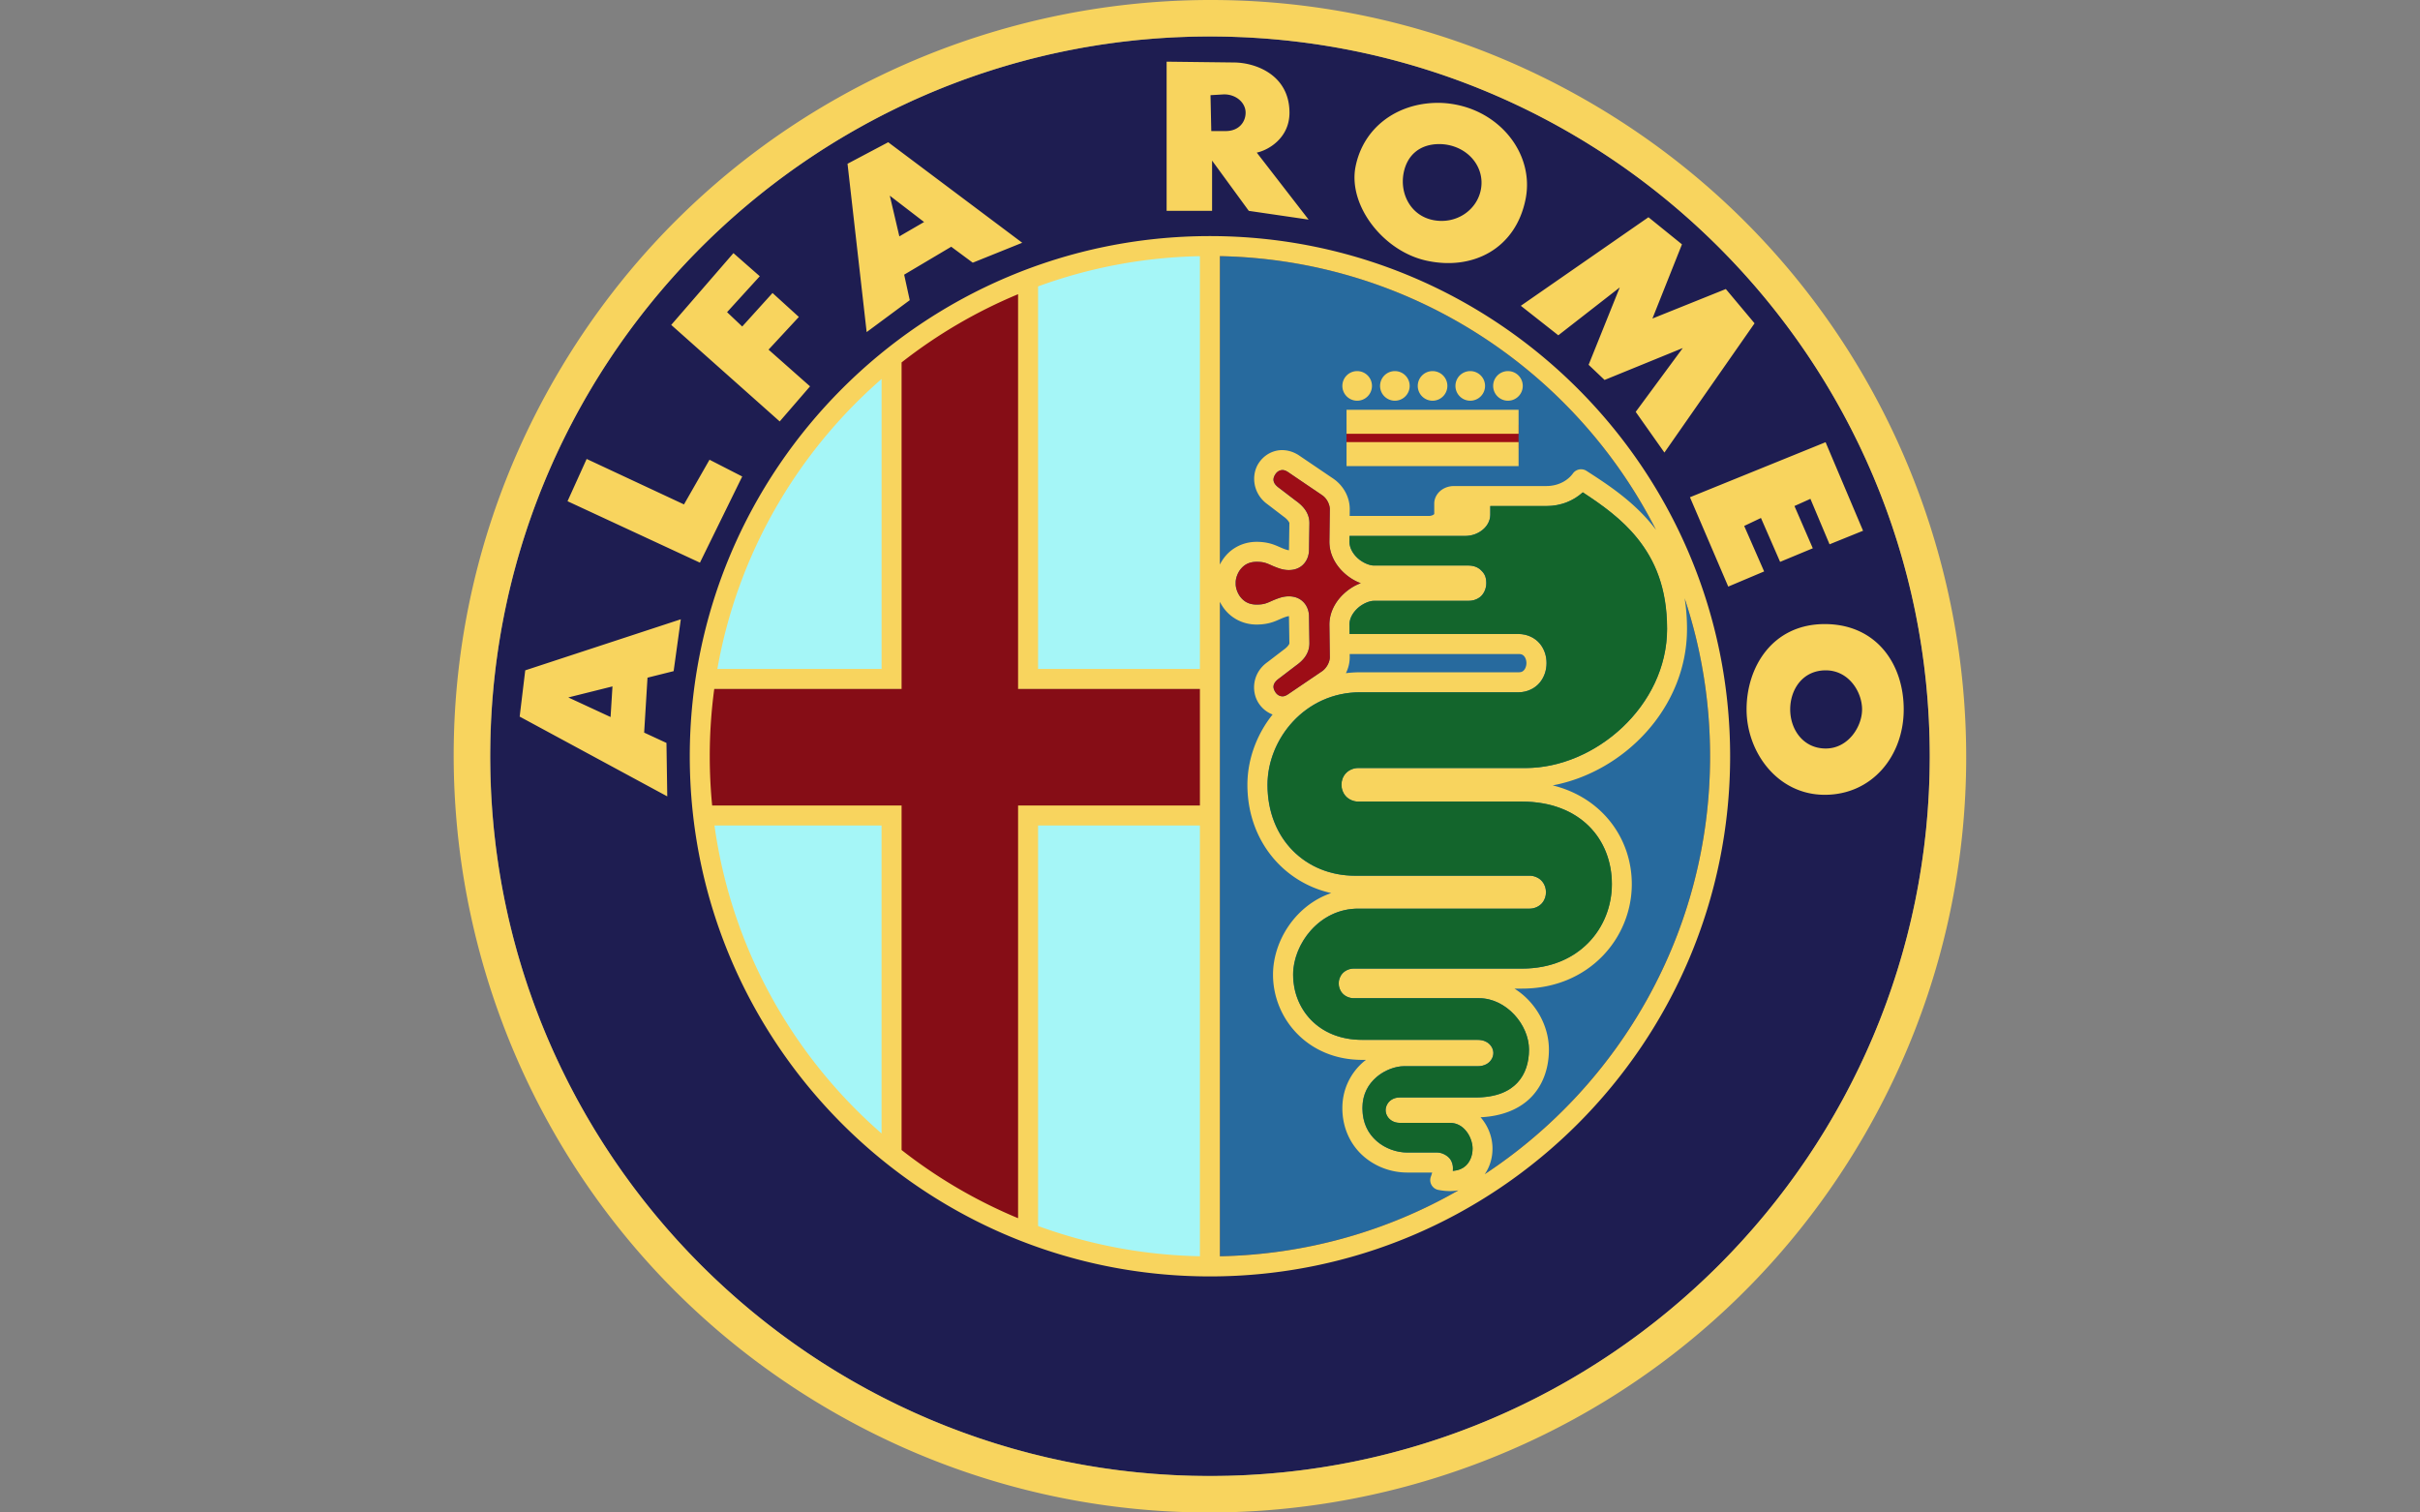<?xml version="1.0" encoding="UTF-8"?>
<!-- Created with Inkscape (http://www.inkscape.org/) -->
<svg width="2e3mm" height="1250mm" version="1.1" viewBox="0 0 2e3 1250" xmlns="http://www.w3.org/2000/svg">
 <rect x="0" y="0" width="2e3" height="1250" fill="#808080" stroke="none"/>
 <g stroke-width=".661">
  <path d="m1594.9 624.99c0 328.53-266.32 594.86-594.86 594.86-328.53 0-594.86-266.32-594.86-594.86 0-328.53 266.32-594.86 594.86-594.86 328.53 0 594.86 266.32 594.86 594.86z" fill="#1e1d51"/>
  <g>
   <path d="m997.7 207.48c-50.805 0.956-99.546 9.998-144.85 25.813v326.56h144.85zm-263.49 97.324c-75.539 64.114-128.81 152.54-146.92 252.71h146.92zm113.5 370.91v341.4c46.502 15.788 96.517 24.818 148.66 25.772v-367.17zm-260.9 0.93c15.059 106.69 69.455 201.05 148.33 268.51v-268.51z" fill="#a5f6f7"/>
   <path d="m1008.2 211.68c224.45 4.389 405.1 187.82 405.1 413.32 0 225.51-180.64 408.83-405.1 413.22z" fill="#276a9e"/>
   <path d="m842.05 238.48v330.63h153.39v97.602h-153.39v345.67a422.44 422.44 0 0 1-98.283-57.116v-288.55h-159.79a420.54 420.54 0 0 1-2.025-41.24 419.37 419.37 0 0 1 3.797-56.362h158.02v-273.49a422.49 422.49 0 0 1 98.283-57.138z" fill="#860d16"/>
  </g>
  <path d="m736.34 306.63" fill="#fff38d"/>
  <path d="m1112.8 350.88h142.19v19.84h-142.19z" fill="#9d0d16"/>
  <path d="m1001.7 7.94e-4c-216.39-0.345-427.09 111.77-542.99 312.51-172.49 298.76-70.004 681.25 228.77 853.73 298.76 172.49 681.25 70.004 853.73-228.77 172.49-298.76 70.004-681.25-228.77-853.73-98.032-56.599-205.07-83.574-310.75-83.74zm-1.736 30.132c328.36 0 594.86 266.5 594.86 594.86 0 328.36-266.5 594.86-594.86 594.86-328.36 0-594.86-266.5-594.86-594.86 0-328.36 266.5-594.86 594.86-594.86zm-35.816 20.832v123.3h37.572v-41.541l30.339 41.541 49.436 7.234-42.843-55.367c9.401-1.954 27.033-11.936 27.033-32.964 0-31.481-28.349-41.541-46.15-41.541zm47.472 27.033c10.219 0 17.465 6.927 17.794 14.509 0.33 7.582-4.915 15.81-16.472 15.81h-11.884l-0.641-29.657zm177.12 7.006c-0.667-0.004-1.341 0.007-2.005 0.02-32.415 0.66-59.822 20.314-66.386 52.412-6.533 31.969 22.501 69.799 57.992 77.854 38.507 8.74 74.441-9.544 82.543-51.048 6.938-35.539-19.184-70.433-57.971-77.834-4.772-0.909-9.512-1.376-14.178-1.405zm-454.68 32.551-33.626 17.794 15.811 139.11 35.61-26.371-4.609-21.08 38.895-23.085 17.794 13.186 40.879-16.472zm455.54 1.529c2.286 7e-3 4.605 0.216 6.944 0.661 18.715 3.569 30.595 19.749 27.322 36.911-3.272 17.163-20.469 28.845-39.185 25.276-18.714-3.569-27.949-21.692-24.676-38.854 2.864-15.017 13.597-24.038 29.595-23.994zm-454.22 42.636 28.335 21.762-20.44 11.863zm626.98 17.815-105.48 73.185 30.98 24.387 50.779-39.556-25.73 63.944 13.186 12.525 64.626-26.371-38.895 52.742 23.726 33.626 74.501-106.81-23.746-28.335-60.658 24.387 24.408-61.319zm-362.4 15.583c-237.2 0-429.9 192.7-429.9 429.9 0 237.2 192.7 429.88 429.9 429.88 237.2 0 429.9-192.68 429.9-429.88 0-237.2-192.7-429.9-429.9-429.9zm-393.81 14.074-51.42 59.335 89.652 79.772 25.069-28.996-34.287-30.339 25.048-27.033-21.762-19.778-25.048 27.694-12.525-11.863 27.033-29.678zm385.51 2.501v341.18h-133.74v-316.18c41.834-15.314 86.828-24.061 133.74-24.987zm16.534 0c157.41 3.078 293.27 94.222 360.39 226.18a125.54 125.54 0 0 0-2.645-3.41c-16.444-20.427-37.161-33.975-54.809-45.323a8.272 8.272 0 0 0-4.712-1.302 8.268 8.268 0 0 0-6.469 3.431c-4.107 5.688-11.861 10.416-21.969 10.416h-76.161c-3.821 0-7.451 1.041-10.582 3.307-3.13 2.266-5.911 6.321-5.911 11.119v8.68c-0.039 0.05-0.107 0.184-0.434 0.434-0.745 0.572-2.21 1.178-3.844 1.178h-65.618l0.062-5.477v-0.103c0-9.99-5.094-19.065-12.958-24.801l-0.124-0.103-0.103-0.062-28.686-19.448-0.041-0.041-0.041-0.021c-4.567-3.015-9.671-4.444-14.488-4.34a21.731 21.731 0 0 0-4.692 0.62c-6.051 1.483-10.976 5.305-14.157 10.189-6.362 9.768-4.901 25.207 7.337 33.956l13.454 10.292 0.103 0.083 0.103 0.062c2.831 2.026 4.402 4.473 4.402 5.146l-0.331 21.804v0.124c0 0.266-0.04 0.331-0.062 0.434-0.377-1e-3 -1.101-0.085-2.604-0.579-3.182-1.043-5.596-2.387-9.341-3.803-3.744-1.415-8.56-2.542-14.756-2.542-10.907 0-19.869 4.923-25.482 11.47a35.563 35.563 0 0 0-4.836 7.295v-254.87zm-166.8 31.456v326.25h150.27v96.305h-150.27v341.09a413.16 413.16 0 0 1-96.286-56.359v-284.73h-156.55a418.13 418.13 0 0 1-1.984-40.693 416.79 416.79 0 0 1 3.72-55.615h154.81v-269.87a413.22 413.22 0 0 1 96.286-56.38zm280.23 63.551c-6.754 0-12.235 5.481-12.235 12.235 0 6.754 5.482 12.235 12.235 12.235 6.754 0 12.235-5.481 12.235-12.235 0-6.754-5.481-12.235-12.235-12.235zm31.166 0c-6.754 0-12.235 5.481-12.235 12.235 0 6.754 5.481 12.235 12.235 12.235 6.754 0 12.235-5.481 12.235-12.235 0-6.754-5.481-12.235-12.235-12.235zm31.146 0c-6.753 0-12.235 5.481-12.235 12.235 0 6.754 5.482 12.235 12.235 12.235 6.754 0 12.235-5.481 12.235-12.235 0-6.754-5.481-12.235-12.235-12.235zm31.146 0c-6.754 0-12.235 5.481-12.235 12.235 0 6.754 5.482 12.235 12.235 12.235 6.754 0 12.235-5.481 12.235-12.235 0-6.754-5.481-12.235-12.235-12.235zm31.166 0c-6.754 0-12.235 5.481-12.235 12.235 0 6.754 5.481 12.235 12.235 12.235 6.754 0 12.235-5.481 12.235-12.235 0-6.754-5.481-12.235-12.235-12.235zm-517.67 6.51v239.66h-135.72c16.734-95.003 65.934-178.85 135.72-239.66zm384.26 25.462v19.84h142.19v-19.84zm0 26.702v19.84h142.19v-19.84zm395.9 0.083-112.08 45.488 31.642 73.846 29.658-12.525-16.472-37.594 13.847-6.593 15.831 36.271 27.012-11.222-15.149-34.927 13.186-5.932 15.81 37.572 27.694-11.202zm-1023.9 13.847-15.81 34.927 109.43 50.779 34.948-71.22-27.033-13.847-21.101 36.932zm574.69 9.197c1.305-0.075 2.826 0.265 4.898 1.633l28.603 19.407c3.565 2.6 5.932 7.406 5.932 11.284l-0.331 26.805v0.103c0 10.557 5.34 19.553 12.235 25.834 4.066 3.704 8.722 6.626 13.702 8.412-4.981 1.786-9.636 4.708-13.702 8.412-6.895 6.282-12.235 15.278-12.235 25.834v0.103l0.331 26.909c0 3.878-2.614 8.748-6.18 11.346l-28.438 19.282c-2.763 1.824-4.454 1.798-6.055 1.405-1.6-0.392-3.172-1.529-4.237-3.162-2.128-3.266-3.054-7.07 3.1-11.47l0.206-0.165 13.682-10.437c4.628-3.311 11.098-8.874 11.098-18.435v-0.124l-0.331-21.928c0-4.678-1.68-9.96-6.407-13.537-4.726-3.577-11.478-4.019-17.939-1.901-4.614 1.512-7.628 3.138-10.045 4.051-2.415 0.913-4.461 1.468-8.908 1.468-6.23 0-10.056-2.342-12.937-5.704-2.881-3.361-4.361-8.043-4.361-11.119v-1.653c0-3.075 1.479-7.757 4.361-11.119 2.881-3.361 6.708-5.704 12.937-5.704 4.446 0 6.492 0.555 8.908 1.468 2.416 0.913 5.431 2.539 10.045 4.051 6.461 2.118 13.213 1.676 17.939-1.901 4.726-3.577 6.407-8.982 6.407-13.661l0.331-21.804v-0.124c0-9.56-6.678-15.269-11.305-18.58l-13.475-10.292-0.206-0.165c-6.153-4.399-5.227-8.204-3.1-11.47 1.064-1.633 2.636-2.77 4.237-3.162a6.951 6.951 0 0 1 1.24-0.186zm248.46 18.373c15.825 10.343 32.237 22.019 45.075 37.965 14.411 17.9 24.615 40.929 24.615 74.878 0 63.782-59.562 115.01-116.85 115.01h-138.45c-3.934 0-7.958 1.803-10.396 4.588-2.437 2.786-3.415 6.149-3.389 9.362 0.026 3.215 1.061 6.5 3.472 9.238 2.41 2.739 6.372 4.567 10.313 4.567h135.17c48.596 0 74.507 31.277 74.507 68.198 0 35.984-26.912 69.812-74.177 69.812h-139.27c-3.376 0-6.962 1.53-9.176 3.989-2.213 2.459-3.138 5.449-3.121 8.308 0.018 2.859 0.95 5.801 3.141 8.226 2.192 2.425 5.768 3.968 9.156 3.968h103.67c22.313 0 41.293 21.744 41.293 42.512 0 10.531-2.993 20.254-9.61 27.322-6.617 7.068-17.188 12.194-34.969 12.194h-62.167c-2.478 0-5.084 0.542-7.481 2.274-2.397 1.731-4.358 5.039-4.258 8.473 0.102 3.435 2.08 6.38 4.381 8.019 2.301 1.639 4.872 2.232 7.357 2.232h41.231c5.817 0 10.118 2.544 13.517 6.676 3.399 4.132 5.373 9.922 5.373 14.55 0 5.764-2.129 11.091-5.89 14.425-2.439 2.163-5.811 3.666-10.437 4.03 0.228-2.382 0.267-5.08-1.323-8.308-1.885-3.83-7.144-6.882-11.615-6.882h-24.738c-8.615 0-18.125-3.248-25.152-9.383-7.026-6.133-11.842-14.827-11.842-27.343 0-11.507 4.811-19.713 11.636-25.607 6.825-5.893 15.89-8.969 22.568-8.969h60.803c2.745 0 5.42-0.474 7.977-2.025 2.558-1.552 5.192-4.821 5.188-8.887-0.01-4.065-2.653-7.337-5.208-8.887-2.555-1.55-5.212-2.005-7.957-2.005h-95.254c-36.651 0-57.062-25.936-57.062-53.9 0-24.948 21.367-54.52 53.755-54.52h141.75c3.859 0 7.829-1.8 10.189-4.547 2.36-2.746 3.288-6.015 3.266-9.135-0.022-3.119-0.991-6.328-3.327-9.031-2.336-2.704-6.259-4.526-10.127-4.526h-144.38c-40.361 0-72.292-29.929-72.292-75.122 0-37.752 30.891-76.465 76.571-76.465h130.87c7.136 0 13.539-3.21 17.464-7.895 3.926-4.684 5.674-10.457 5.704-16.141 0.03-5.684-1.665-11.506-5.601-16.224-3.936-4.717-10.385-7.916-17.567-7.916h-139.62l-0.103-7.833c0-4.834 2.628-9.698 6.841-13.537 4.215-3.838 9.883-6.035 13.351-6.035h78.244c3.028 0 6.024-0.7 8.969-2.728 2.945-2.028 5.684-6.402 5.684-11.863 0-5.625-1.674-8.47-5.684-11.863-2.945-2.028-5.941-2.728-8.969-2.728h-78.244c-3.468 0-9.136-2.196-13.351-6.035-4.213-3.838-6.841-8.785-6.841-13.62l0.062-4.795h95.505c5.287 0 10.11-1.694 13.909-4.609 3.799-2.913 6.903-7.383 6.903-13.021v-7.089h46.439c12.044 3e-3 22.512-4.487 30.005-11.343zm84.262 87.589c13.651 41.039 21.039 84.937 21.039 130.56 0 144.39-74.044 271.48-186.25 345.39 4.381-6.231 6.428-13.745 6.428-21.163 0-8.838-3.172-17.8-9.134-25.048-0.235-0.287-0.518-0.545-0.764-0.827 18.807-0.908 33.123-7.271 42.45-17.236 10.082-10.769 14.074-24.924 14.074-38.627 0-20.244-11.334-39.724-28.5-50.469h6.283c55.388 0 90.71-41.841 90.71-86.345 0-37.734-24.544-71.538-65.37-81.617 58.617-11.011 111-63.757 111-129.35 0-8.98-0.696-17.38-1.964-25.256zm-384.06 2.934a35.537 35.537 0 0 0 4.836 7.295c5.614 6.547 14.575 11.47 25.482 11.47 6.196 0 11.012-1.126 14.756-2.542 3.745-1.415 6.16-2.759 9.341-3.803 1.503-0.493 2.227-0.577 2.604-0.579 0.022 0.104 0.062 0.177 0.062 0.434v0.124l0.331 21.928c0 0.675-1.571 2.997-4.402 5.022l-0.103 0.062-0.103 0.083-13.661 10.457c-12.238 8.75-13.492 24.023-7.13 33.791 2.708 4.155 6.681 7.532 11.532 9.363-13.242 16.579-20.812 37.294-20.812 58.115 0 45.923 29.78 80.737 69.276 89.467-29.581 10.108-48.113 39.658-48.113 67.418 0 36.396 28.826 70.433 73.595 70.433h3.245c-0.726 0.566-1.466 1.108-2.17 1.716-9.919 8.566-17.36 21.775-17.36 38.131 0 17.001 7.189 30.818 17.485 39.805 10.296 8.988 23.411 13.454 36.043 13.454h20.708c-0.427 1.51-0.909 2.914-0.909 2.914a8.271 8.271 0 0 0 5.952 11.449c5.918 1.172 11.509 1.253 16.575 0.393-58.259 33.405-125.43 53.037-197.06 54.437zm-445.54 14.405-128.57 42.202-4.609 38.234 121.98 65.928-0.661-44.165-18.435-8.535 2.77-45.405 21.597-5.394zm945.4 3.968c-43.033 0-64.606 35.265-64.606 70.539 0 35.272 25.52 70.559 64.606 70.559 39.068 0 65.267-31.989 65.267-70.559 0-37.909-22.892-70.539-65.267-70.539zm-392.62 24.738h139.44c2.825 0 3.862 0.767 4.877 1.984 1.015 1.218 1.768 3.311 1.757 5.539-0.012 2.228-0.792 4.352-1.839 5.601-1.046 1.249-2.09 1.984-4.795 1.984h-130.87c-3.985 0-7.877 0.255-11.677 0.724 2.006-4.036 3.141-8.515 3.141-13.206v-0.103zm393.44 13.495c18.969 0 30.029 17.713 30.029 32.303 0 14.26-11.469 32.303-30.029 32.303-18.567 0-29.368-15.655-29.368-32.303 0-16.647 10.4-32.303 29.368-32.303zm-1002.7 13.289-1.571 25.297-34.927-16.182zm84.302 114.95h138.08v254.51c-73.416-63.942-124.06-153.39-138.08-254.51zm267.44 0h133.74v355.99c-46.908-0.925-91.901-9.68-133.74-24.986z" fill="#f8d45e"/>
  <path d="m1059.6 388.5c1.305-0.075 2.826 0.265 4.898 1.633l28.603 19.407c3.565 2.6 5.932 7.406 5.932 11.284l-0.331 26.805v0.103c0 10.557 5.34 19.553 12.235 25.834 4.066 3.704 8.722 6.626 13.702 8.412-4.981 1.786-9.636 4.708-13.702 8.412-6.895 6.282-12.235 15.278-12.235 25.834v0.103l0.331 26.909c0 3.878-2.614 8.748-6.18 11.346l-28.438 19.282c-2.762 1.824-4.454 1.798-6.055 1.405-1.601-0.392-3.172-1.529-4.237-3.162-2.128-3.266-3.054-7.071 3.1-11.47l0.206-0.165 13.682-10.437c4.627-3.311 11.098-8.874 11.098-18.435v-0.124l-0.331-21.928c0-4.678-1.681-9.96-6.407-13.537-4.726-3.577-11.478-4.019-17.939-1.901-4.614 1.512-7.628 3.138-10.044 4.051-2.415 0.913-4.462 1.468-8.908 1.468-6.23 0-10.056-2.342-12.937-5.704-2.881-3.361-4.361-8.043-4.361-11.119v-1.653c0-3.075 1.479-7.757 4.361-11.119 2.881-3.361 6.708-5.704 12.937-5.704 4.446 0 6.492 0.555 8.908 1.468 2.416 0.913 5.431 2.539 10.044 4.051 6.461 2.118 13.213 1.676 17.939-1.901 4.726-3.577 6.407-8.982 6.407-13.661l0.331-21.804v-0.124c0-9.56-6.678-15.269-11.305-18.58l-13.475-10.292-0.206-0.165c-6.153-4.399-5.227-8.204-3.1-11.47 1.064-1.633 2.636-2.77 4.237-3.162a6.951 6.951 0 0 1 1.24-0.186z" fill="#9d0d16"/>
  <path d="m1308.1 406.87c15.825 10.343 32.237 22.019 45.075 37.965 14.411 17.9 24.615 40.929 24.615 74.878 0 63.782-59.562 115.01-116.85 115.01h-138.45c-3.934 0-7.958 1.803-10.396 4.588-2.437 2.786-3.415 6.149-3.389 9.362 0.026 3.215 1.061 6.5 3.472 9.238 2.411 2.739 6.372 4.567 10.313 4.567h135.17c48.596 0 74.507 31.277 74.507 68.198 0 35.984-26.912 69.812-74.177 69.812h-139.27c-3.376 0-6.962 1.53-9.176 3.989-2.214 2.46-3.138 5.449-3.121 8.308 0.018 2.859 0.95 5.801 3.141 8.226 2.192 2.425 5.768 3.968 9.156 3.968h103.67c22.313 0 41.293 21.744 41.293 42.512 0 10.531-2.993 20.254-9.61 27.322-6.617 7.068-17.188 12.194-34.969 12.194h-62.167c-2.477 0-5.084 0.542-7.481 2.274s-4.358 5.039-4.258 8.473c0.102 3.435 2.08 6.38 4.381 8.019 2.301 1.639 4.872 2.232 7.357 2.232h41.231c5.817 0 10.118 2.544 13.517 6.676 3.399 4.132 5.373 9.922 5.373 14.55 0 5.764-2.129 11.091-5.89 14.425-2.439 2.163-5.811 3.666-10.437 4.03 0.228-2.382 0.267-5.08-1.323-8.308-1.885-3.83-7.144-6.882-11.615-6.882h-24.738c-8.615 0-18.125-3.249-25.152-9.383-7.026-6.133-11.842-14.827-11.842-27.343 0-11.507 4.811-19.713 11.636-25.607 6.825-5.893 15.89-8.969 22.568-8.969h60.803c2.745 0 5.42-0.473 7.977-2.025 2.558-1.552 5.192-4.821 5.188-8.887-0.01-4.065-2.653-7.337-5.208-8.887-2.555-1.55-5.212-2.005-7.957-2.005h-95.254c-36.651 0-57.062-25.936-57.062-53.9 0-24.948 21.367-54.52 53.755-54.52h141.75c3.859 0 7.829-1.8 10.189-4.547 2.36-2.746 3.288-6.015 3.266-9.134-0.022-3.12-0.991-6.328-3.327-9.031-2.336-2.704-6.259-4.526-10.126-4.526h-144.38c-40.361 0-72.292-29.929-72.292-75.122 0-37.752 30.891-76.465 76.571-76.465h130.87c7.136 0 13.539-3.21 17.464-7.895 3.926-4.684 5.674-10.457 5.704-16.141 0.03-5.684-1.665-11.506-5.601-16.224-3.936-4.717-10.385-7.916-17.567-7.916h-139.62l-0.103-7.833c0-4.834 2.627-9.698 6.841-13.537 4.215-3.838 9.883-6.035 13.351-6.035h78.244c3.028 0 6.024-0.7 8.969-2.728 2.945-2.028 5.684-6.402 5.684-11.863 0-5.625-1.674-8.47-5.684-11.863-2.945-2.028-5.941-2.728-8.969-2.728h-78.244c-3.468 0-9.136-2.196-13.351-6.035-4.213-3.838-6.841-8.785-6.841-13.62l0.062-4.795h95.505c5.287 0 10.11-1.694 13.909-4.609 3.799-2.913 6.903-7.383 6.903-13.021v-7.089h46.439c12.044 3e-3 22.512-4.487 30.005-11.343z" fill="#13652c"/>
 </g>
</svg>
